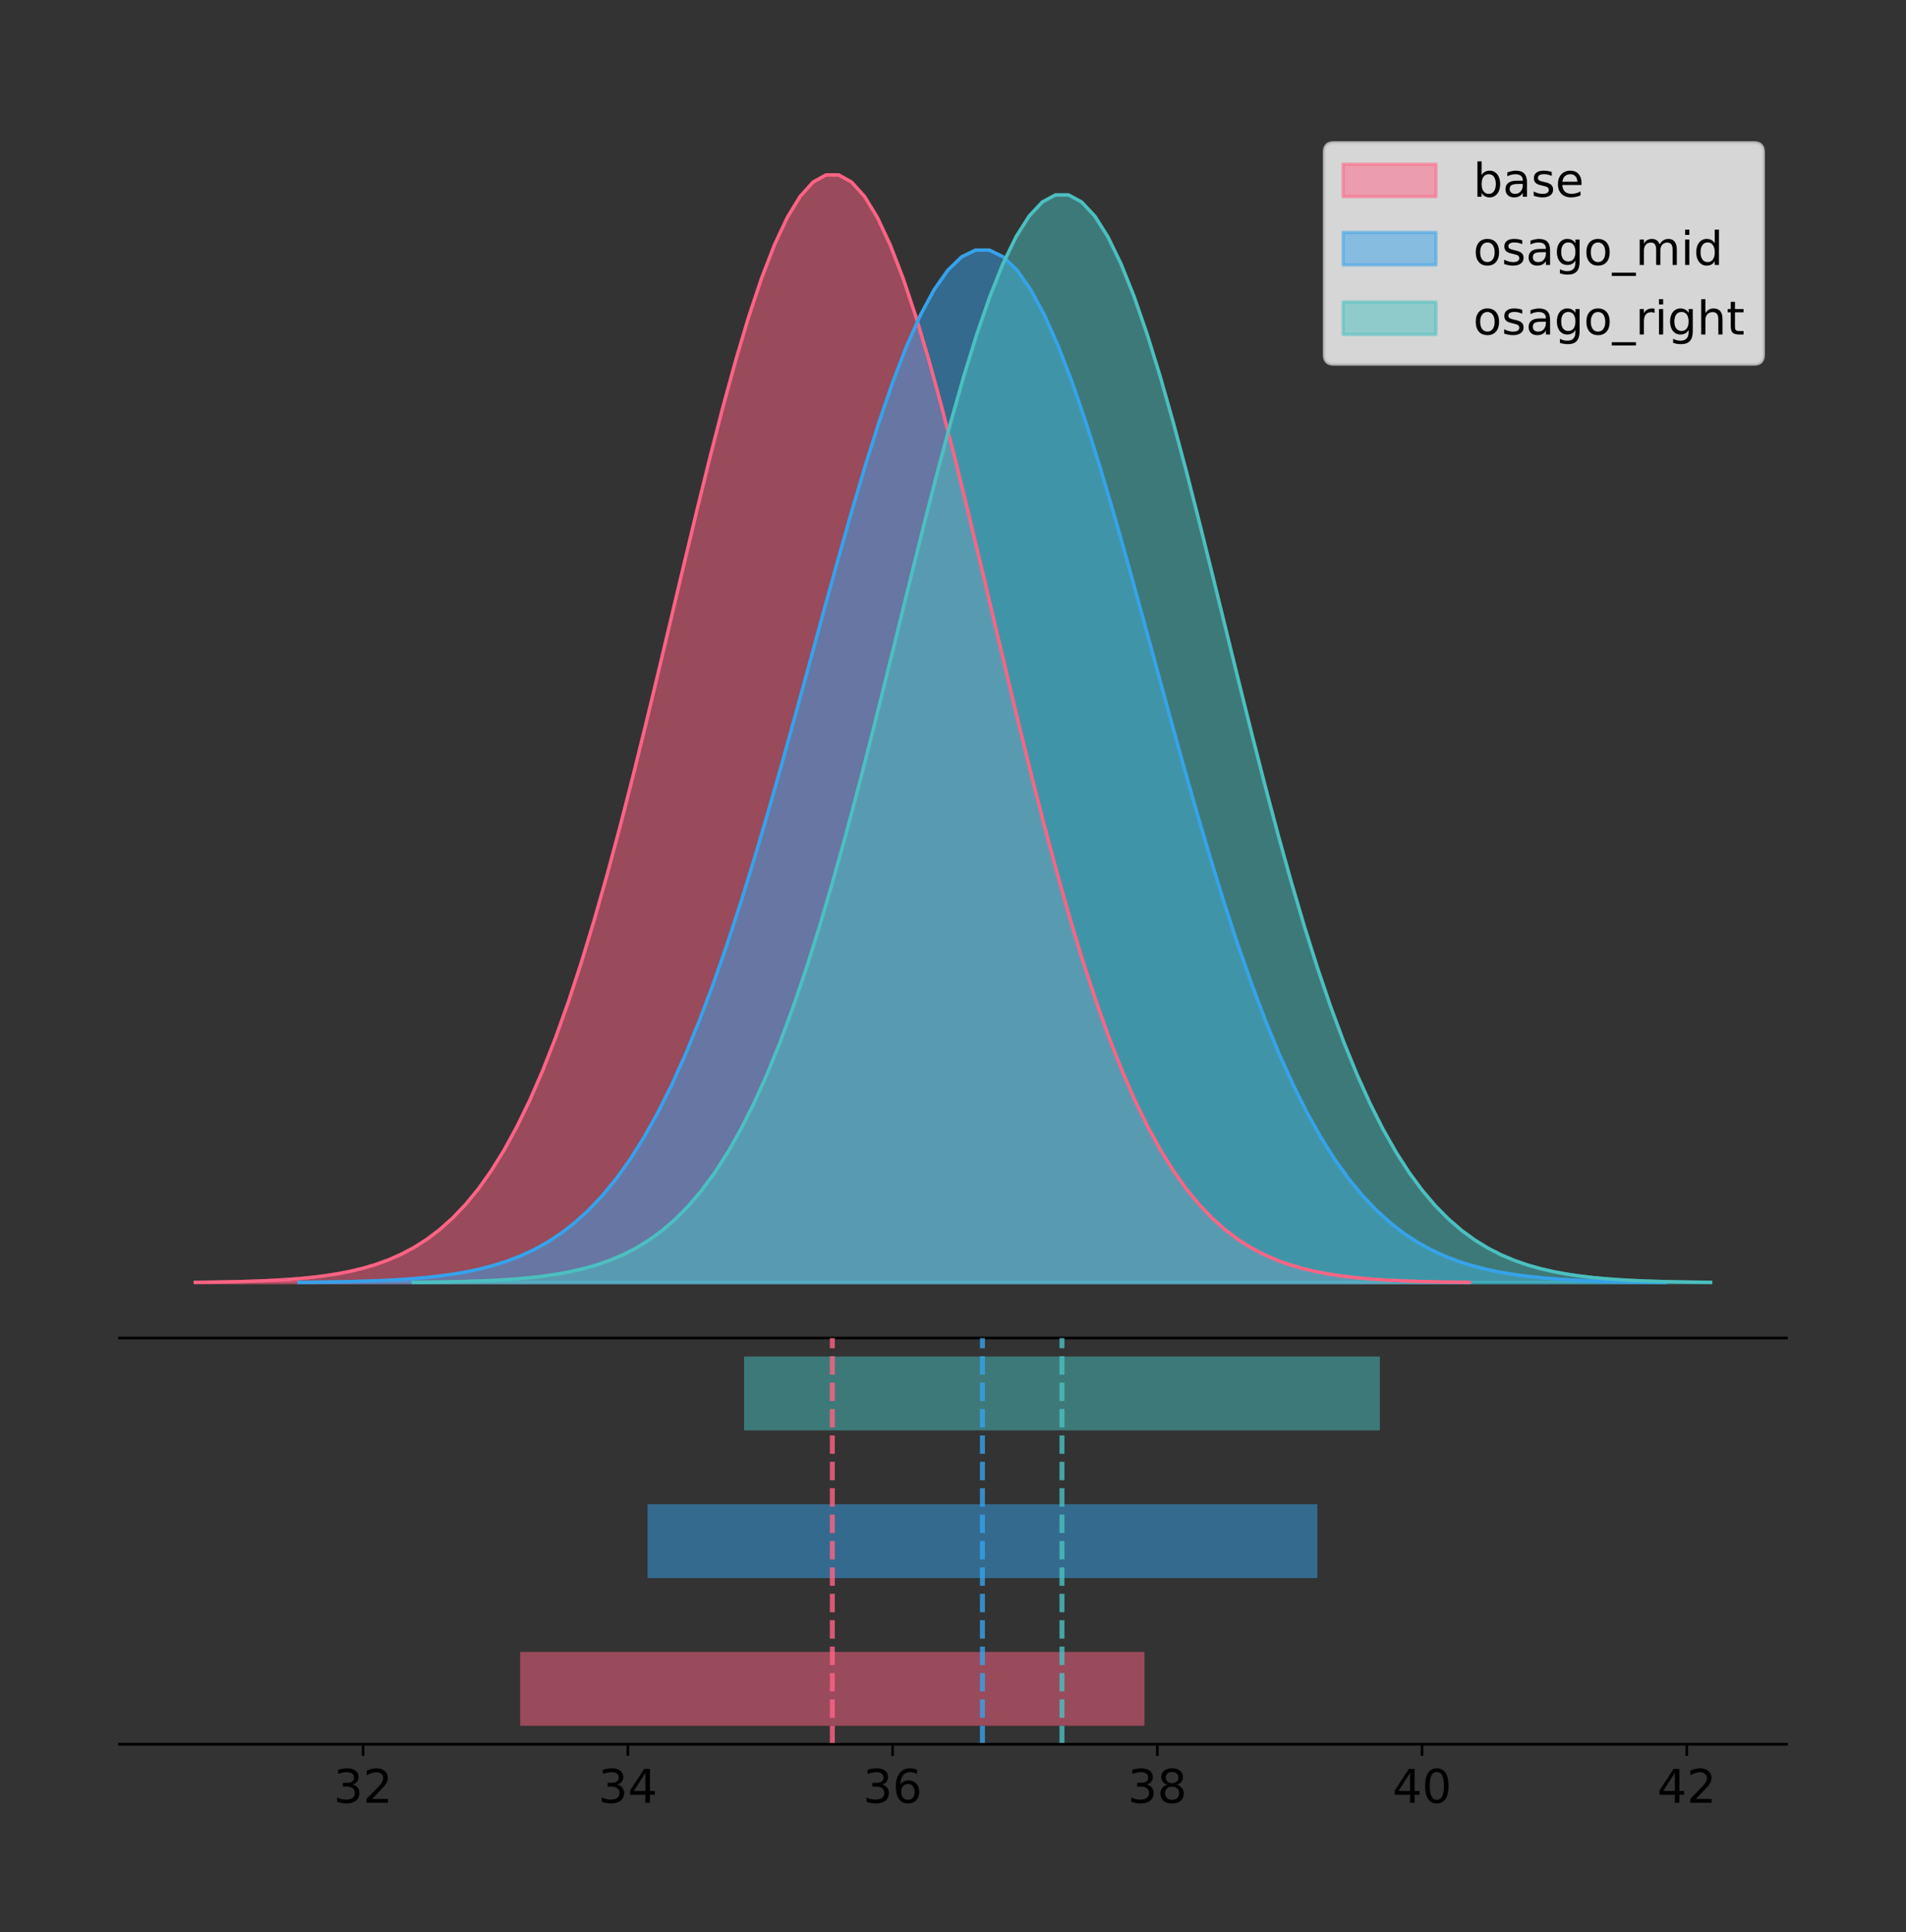 <?xml version="1.0" encoding="utf-8" standalone="no"?>
<!DOCTYPE svg PUBLIC "-//W3C//DTD SVG 1.1//EN"
  "http://www.w3.org/Graphics/SVG/1.1/DTD/svg11.dtd">
<!-- Created with matplotlib (https://matplotlib.org/) -->
<svg height="581.789pt" version="1.1" viewBox="0 0 574.2 581.789" width="574.2pt" xmlns="http://www.w3.org/2000/svg" xmlns:xlink="http://www.w3.org/1999/xlink">
 <rect x="0" y="0" width="574.2" height="581.789" fill="#333333" stroke="none"/>
 <defs>
  <style type="text/css">
*{stroke-linecap:butt;stroke-linejoin:round;}
  </style>
 </defs>
 <g id="figure_1">
  <g id="patch_1">
   <path d="M 0 581.789 
L 574.2 581.789 
L 574.2 0 
L 0 0 
z
" style="fill:none;"/>
  </g>
  <g id="axes_1">
   <g id="patch_2">
    <path d="M 36 402.93 
L 538.2 402.93 
L 538.2 36 
L 36 36 
z
" style="fill:none;"/>
   </g>
   <g id="PolyCollection_1">
    <defs>
     <path d="M 58.827 -195.538 
L 58.827 -195.65 
L 62.704 -195.692 
L 66.582 -195.749 
L 70.459 -195.825 
L 74.336 -195.925 
L 78.213 -196.058 
L 82.09 -196.23 
L 85.967 -196.455 
L 89.844 -196.744 
L 93.722 -197.115 
L 97.599 -197.585 
L 101.476 -198.179 
L 105.353 -198.923 
L 109.23 -199.848 
L 113.107 -200.99 
L 116.985 -202.39 
L 120.862 -204.093 
L 124.739 -206.151 
L 128.616 -208.617 
L 132.493 -211.552 
L 136.37 -215.017 
L 140.247 -219.078 
L 144.125 -223.801 
L 148.002 -229.25 
L 151.879 -235.488 
L 155.756 -242.572 
L 159.633 -250.552 
L 163.51 -259.468 
L 167.387 -269.344 
L 171.265 -280.192 
L 175.142 -292.002 
L 179.019 -304.744 
L 182.896 -318.365 
L 186.773 -332.786 
L 190.65 -347.901 
L 194.528 -363.58 
L 198.405 -379.667 
L 202.282 -395.98 
L 206.159 -412.318 
L 210.036 -428.462 
L 213.913 -444.18 
L 217.79 -459.23 
L 221.668 -473.372 
L 225.545 -486.366 
L 229.422 -497.987 
L 233.299 -508.025 
L 237.176 -516.294 
L 241.053 -522.64 
L 244.93 -526.94 
L 248.808 -529.111 
L 252.685 -529.111 
L 256.562 -526.94 
L 260.439 -522.64 
L 264.316 -516.294 
L 268.193 -508.025 
L 272.07 -497.987 
L 275.948 -486.366 
L 279.825 -473.372 
L 283.702 -459.23 
L 287.579 -444.18 
L 291.456 -428.462 
L 295.333 -412.318 
L 299.211 -395.98 
L 303.088 -379.667 
L 306.965 -363.58 
L 310.842 -347.901 
L 314.719 -332.786 
L 318.596 -318.365 
L 322.473 -304.744 
L 326.351 -292.002 
L 330.228 -280.192 
L 334.105 -269.344 
L 337.982 -259.468 
L 341.859 -250.552 
L 345.736 -242.572 
L 349.613 -235.488 
L 353.491 -229.25 
L 357.368 -223.801 
L 361.245 -219.078 
L 365.122 -215.017 
L 368.999 -211.552 
L 372.876 -208.617 
L 376.754 -206.151 
L 380.631 -204.093 
L 384.508 -202.39 
L 388.385 -200.99 
L 392.262 -199.848 
L 396.139 -198.923 
L 400.016 -198.179 
L 403.894 -197.585 
L 407.771 -197.115 
L 411.648 -196.744 
L 415.525 -196.455 
L 419.402 -196.23 
L 423.279 -196.058 
L 427.156 -195.925 
L 431.034 -195.825 
L 434.911 -195.749 
L 438.788 -195.692 
L 442.665 -195.65 
L 442.665 -195.538 
L 442.665 -195.538 
L 438.788 -195.538 
L 434.911 -195.538 
L 431.034 -195.538 
L 427.156 -195.538 
L 423.279 -195.538 
L 419.402 -195.538 
L 415.525 -195.538 
L 411.648 -195.538 
L 407.771 -195.538 
L 403.894 -195.538 
L 400.016 -195.538 
L 396.139 -195.538 
L 392.262 -195.538 
L 388.385 -195.538 
L 384.508 -195.538 
L 380.631 -195.538 
L 376.754 -195.538 
L 372.876 -195.538 
L 368.999 -195.538 
L 365.122 -195.538 
L 361.245 -195.538 
L 357.368 -195.538 
L 353.491 -195.538 
L 349.613 -195.538 
L 345.736 -195.538 
L 341.859 -195.538 
L 337.982 -195.538 
L 334.105 -195.538 
L 330.228 -195.538 
L 326.351 -195.538 
L 322.473 -195.538 
L 318.596 -195.538 
L 314.719 -195.538 
L 310.842 -195.538 
L 306.965 -195.538 
L 303.088 -195.538 
L 299.211 -195.538 
L 295.333 -195.538 
L 291.456 -195.538 
L 287.579 -195.538 
L 283.702 -195.538 
L 279.825 -195.538 
L 275.948 -195.538 
L 272.07 -195.538 
L 268.193 -195.538 
L 264.316 -195.538 
L 260.439 -195.538 
L 256.562 -195.538 
L 252.685 -195.538 
L 248.808 -195.538 
L 244.93 -195.538 
L 241.053 -195.538 
L 237.176 -195.538 
L 233.299 -195.538 
L 229.422 -195.538 
L 225.545 -195.538 
L 221.668 -195.538 
L 217.79 -195.538 
L 213.913 -195.538 
L 210.036 -195.538 
L 206.159 -195.538 
L 202.282 -195.538 
L 198.405 -195.538 
L 194.528 -195.538 
L 190.65 -195.538 
L 186.773 -195.538 
L 182.896 -195.538 
L 179.019 -195.538 
L 175.142 -195.538 
L 171.265 -195.538 
L 167.387 -195.538 
L 163.51 -195.538 
L 159.633 -195.538 
L 155.756 -195.538 
L 151.879 -195.538 
L 148.002 -195.538 
L 144.125 -195.538 
L 140.247 -195.538 
L 136.37 -195.538 
L 132.493 -195.538 
L 128.616 -195.538 
L 124.739 -195.538 
L 120.862 -195.538 
L 116.985 -195.538 
L 113.107 -195.538 
L 109.23 -195.538 
L 105.353 -195.538 
L 101.476 -195.538 
L 97.599 -195.538 
L 93.722 -195.538 
L 89.844 -195.538 
L 85.967 -195.538 
L 82.09 -195.538 
L 78.213 -195.538 
L 74.336 -195.538 
L 70.459 -195.538 
L 66.582 -195.538 
L 62.704 -195.538 
L 58.827 -195.538 
z
" id="m7d66491f8a" style="stroke:#ff6384;stroke-opacity:0.5;"/>
    </defs>
    <g clip-path="url(#pfcab366486)">
     <use style="fill:#ff6384;fill-opacity:0.5;stroke:#ff6384;stroke-opacity:0.5;" x="0" xlink:href="#m7d66491f8a" y="581.789"/>
    </g>
   </g>
   <g id="PolyCollection_2">
    <defs>
     <path d="M 90.076 -195.538 
L 90.076 -195.642 
L 94.235 -195.682 
L 98.395 -195.735 
L 102.554 -195.805 
L 106.713 -195.899 
L 110.873 -196.022 
L 115.032 -196.184 
L 119.191 -196.393 
L 123.351 -196.662 
L 127.51 -197.008 
L 131.669 -197.446 
L 135.829 -198 
L 139.988 -198.693 
L 144.147 -199.556 
L 148.307 -200.62 
L 152.466 -201.925 
L 156.626 -203.513 
L 160.785 -205.431 
L 164.944 -207.73 
L 169.104 -210.465 
L 173.263 -213.695 
L 177.422 -217.481 
L 181.582 -221.883 
L 185.741 -226.963 
L 189.9 -232.777 
L 194.06 -239.381 
L 198.219 -246.82 
L 202.378 -255.13 
L 206.538 -264.337 
L 210.697 -274.448 
L 214.856 -285.457 
L 219.016 -297.335 
L 223.175 -310.032 
L 227.335 -323.474 
L 231.494 -337.564 
L 235.653 -352.179 
L 239.813 -367.174 
L 243.972 -382.38 
L 248.131 -397.61 
L 252.291 -412.659 
L 256.45 -427.31 
L 260.609 -441.339 
L 264.769 -454.521 
L 268.928 -466.634 
L 273.087 -477.466 
L 277.247 -486.823 
L 281.406 -494.532 
L 285.565 -500.447 
L 289.725 -504.455 
L 293.884 -506.479 
L 298.044 -506.479 
L 302.203 -504.455 
L 306.362 -500.447 
L 310.522 -494.532 
L 314.681 -486.823 
L 318.84 -477.466 
L 323 -466.634 
L 327.159 -454.521 
L 331.318 -441.339 
L 335.478 -427.31 
L 339.637 -412.659 
L 343.796 -397.61 
L 347.956 -382.38 
L 352.115 -367.174 
L 356.274 -352.179 
L 360.434 -337.564 
L 364.593 -323.474 
L 368.753 -310.032 
L 372.912 -297.335 
L 377.071 -285.457 
L 381.231 -274.448 
L 385.39 -264.337 
L 389.549 -255.13 
L 393.709 -246.82 
L 397.868 -239.381 
L 402.027 -232.777 
L 406.187 -226.963 
L 410.346 -221.883 
L 414.505 -217.481 
L 418.665 -213.695 
L 422.824 -210.465 
L 426.983 -207.73 
L 431.143 -205.431 
L 435.302 -203.513 
L 439.462 -201.925 
L 443.621 -200.62 
L 447.78 -199.556 
L 451.94 -198.693 
L 456.099 -198 
L 460.258 -197.446 
L 464.418 -197.008 
L 468.577 -196.662 
L 472.736 -196.393 
L 476.896 -196.184 
L 481.055 -196.022 
L 485.214 -195.899 
L 489.374 -195.805 
L 493.533 -195.735 
L 497.692 -195.682 
L 501.852 -195.642 
L 501.852 -195.538 
L 501.852 -195.538 
L 497.692 -195.538 
L 493.533 -195.538 
L 489.374 -195.538 
L 485.214 -195.538 
L 481.055 -195.538 
L 476.896 -195.538 
L 472.736 -195.538 
L 468.577 -195.538 
L 464.418 -195.538 
L 460.258 -195.538 
L 456.099 -195.538 
L 451.94 -195.538 
L 447.78 -195.538 
L 443.621 -195.538 
L 439.462 -195.538 
L 435.302 -195.538 
L 431.143 -195.538 
L 426.983 -195.538 
L 422.824 -195.538 
L 418.665 -195.538 
L 414.505 -195.538 
L 410.346 -195.538 
L 406.187 -195.538 
L 402.027 -195.538 
L 397.868 -195.538 
L 393.709 -195.538 
L 389.549 -195.538 
L 385.39 -195.538 
L 381.231 -195.538 
L 377.071 -195.538 
L 372.912 -195.538 
L 368.753 -195.538 
L 364.593 -195.538 
L 360.434 -195.538 
L 356.274 -195.538 
L 352.115 -195.538 
L 347.956 -195.538 
L 343.796 -195.538 
L 339.637 -195.538 
L 335.478 -195.538 
L 331.318 -195.538 
L 327.159 -195.538 
L 323 -195.538 
L 318.84 -195.538 
L 314.681 -195.538 
L 310.522 -195.538 
L 306.362 -195.538 
L 302.203 -195.538 
L 298.044 -195.538 
L 293.884 -195.538 
L 289.725 -195.538 
L 285.565 -195.538 
L 281.406 -195.538 
L 277.247 -195.538 
L 273.087 -195.538 
L 268.928 -195.538 
L 264.769 -195.538 
L 260.609 -195.538 
L 256.45 -195.538 
L 252.291 -195.538 
L 248.131 -195.538 
L 243.972 -195.538 
L 239.813 -195.538 
L 235.653 -195.538 
L 231.494 -195.538 
L 227.335 -195.538 
L 223.175 -195.538 
L 219.016 -195.538 
L 214.856 -195.538 
L 210.697 -195.538 
L 206.538 -195.538 
L 202.378 -195.538 
L 198.219 -195.538 
L 194.06 -195.538 
L 189.9 -195.538 
L 185.741 -195.538 
L 181.582 -195.538 
L 177.422 -195.538 
L 173.263 -195.538 
L 169.104 -195.538 
L 164.944 -195.538 
L 160.785 -195.538 
L 156.626 -195.538 
L 152.466 -195.538 
L 148.307 -195.538 
L 144.147 -195.538 
L 139.988 -195.538 
L 135.829 -195.538 
L 131.669 -195.538 
L 127.51 -195.538 
L 123.351 -195.538 
L 119.191 -195.538 
L 115.032 -195.538 
L 110.873 -195.538 
L 106.713 -195.538 
L 102.554 -195.538 
L 98.395 -195.538 
L 94.235 -195.538 
L 90.076 -195.538 
z
" id="m3167a8edc1" style="stroke:#36a2eb;stroke-opacity:0.5;"/>
    </defs>
    <g clip-path="url(#pfcab366486)">
     <use style="fill:#36a2eb;fill-opacity:0.5;stroke:#36a2eb;stroke-opacity:0.5;" x="0" xlink:href="#m3167a8edc1" y="581.789"/>
    </g>
   </g>
   <g id="PolyCollection_3">
    <defs>
     <path d="M 124.48 -195.538 
L 124.48 -195.648 
L 128.429 -195.689 
L 132.377 -195.745 
L 136.326 -195.82 
L 140.274 -195.918 
L 144.222 -196.048 
L 148.171 -196.218 
L 152.119 -196.438 
L 156.068 -196.723 
L 160.016 -197.086 
L 163.964 -197.548 
L 167.913 -198.131 
L 171.861 -198.862 
L 175.81 -199.77 
L 179.758 -200.892 
L 183.706 -202.266 
L 187.655 -203.939 
L 191.603 -205.959 
L 195.552 -208.381 
L 199.5 -211.263 
L 203.449 -214.665 
L 207.397 -218.653 
L 211.345 -223.291 
L 215.294 -228.641 
L 219.242 -234.767 
L 223.191 -241.723 
L 227.139 -249.56 
L 231.087 -258.314 
L 235.036 -268.012 
L 238.984 -278.664 
L 242.933 -290.261 
L 246.881 -302.774 
L 250.829 -316.149 
L 254.778 -330.309 
L 258.726 -345.151 
L 262.675 -360.548 
L 266.623 -376.344 
L 270.571 -392.363 
L 274.52 -408.406 
L 278.468 -424.259 
L 282.417 -439.692 
L 286.365 -454.471 
L 290.313 -468.357 
L 294.262 -481.117 
L 298.21 -492.528 
L 302.159 -502.385 
L 306.107 -510.505 
L 310.056 -516.736 
L 314.004 -520.959 
L 317.952 -523.091 
L 321.901 -523.091 
L 325.849 -520.959 
L 329.798 -516.736 
L 333.746 -510.505 
L 337.694 -502.385 
L 341.643 -492.528 
L 345.591 -481.117 
L 349.54 -468.357 
L 353.488 -454.471 
L 357.436 -439.692 
L 361.385 -424.259 
L 365.333 -408.406 
L 369.282 -392.363 
L 373.23 -376.344 
L 377.178 -360.548 
L 381.127 -345.151 
L 385.075 -330.309 
L 389.024 -316.149 
L 392.972 -302.774 
L 396.92 -290.261 
L 400.869 -278.664 
L 404.817 -268.012 
L 408.766 -258.314 
L 412.714 -249.56 
L 416.663 -241.723 
L 420.611 -234.767 
L 424.559 -228.641 
L 428.508 -223.291 
L 432.456 -218.653 
L 436.405 -214.665 
L 440.353 -211.263 
L 444.301 -208.381 
L 448.25 -205.959 
L 452.198 -203.939 
L 456.147 -202.266 
L 460.095 -200.892 
L 464.043 -199.77 
L 467.992 -198.862 
L 471.94 -198.131 
L 475.889 -197.548 
L 479.837 -197.086 
L 483.785 -196.723 
L 487.734 -196.438 
L 491.682 -196.218 
L 495.631 -196.048 
L 499.579 -195.918 
L 503.528 -195.82 
L 507.476 -195.745 
L 511.424 -195.689 
L 515.373 -195.648 
L 515.373 -195.538 
L 515.373 -195.538 
L 511.424 -195.538 
L 507.476 -195.538 
L 503.528 -195.538 
L 499.579 -195.538 
L 495.631 -195.538 
L 491.682 -195.538 
L 487.734 -195.538 
L 483.785 -195.538 
L 479.837 -195.538 
L 475.889 -195.538 
L 471.94 -195.538 
L 467.992 -195.538 
L 464.043 -195.538 
L 460.095 -195.538 
L 456.147 -195.538 
L 452.198 -195.538 
L 448.25 -195.538 
L 444.301 -195.538 
L 440.353 -195.538 
L 436.405 -195.538 
L 432.456 -195.538 
L 428.508 -195.538 
L 424.559 -195.538 
L 420.611 -195.538 
L 416.663 -195.538 
L 412.714 -195.538 
L 408.766 -195.538 
L 404.817 -195.538 
L 400.869 -195.538 
L 396.92 -195.538 
L 392.972 -195.538 
L 389.024 -195.538 
L 385.075 -195.538 
L 381.127 -195.538 
L 377.178 -195.538 
L 373.23 -195.538 
L 369.282 -195.538 
L 365.333 -195.538 
L 361.385 -195.538 
L 357.436 -195.538 
L 353.488 -195.538 
L 349.54 -195.538 
L 345.591 -195.538 
L 341.643 -195.538 
L 337.694 -195.538 
L 333.746 -195.538 
L 329.798 -195.538 
L 325.849 -195.538 
L 321.901 -195.538 
L 317.952 -195.538 
L 314.004 -195.538 
L 310.056 -195.538 
L 306.107 -195.538 
L 302.159 -195.538 
L 298.21 -195.538 
L 294.262 -195.538 
L 290.313 -195.538 
L 286.365 -195.538 
L 282.417 -195.538 
L 278.468 -195.538 
L 274.52 -195.538 
L 270.571 -195.538 
L 266.623 -195.538 
L 262.675 -195.538 
L 258.726 -195.538 
L 254.778 -195.538 
L 250.829 -195.538 
L 246.881 -195.538 
L 242.933 -195.538 
L 238.984 -195.538 
L 235.036 -195.538 
L 231.087 -195.538 
L 227.139 -195.538 
L 223.191 -195.538 
L 219.242 -195.538 
L 215.294 -195.538 
L 211.345 -195.538 
L 207.397 -195.538 
L 203.449 -195.538 
L 199.5 -195.538 
L 195.552 -195.538 
L 191.603 -195.538 
L 187.655 -195.538 
L 183.706 -195.538 
L 179.758 -195.538 
L 175.81 -195.538 
L 171.861 -195.538 
L 167.913 -195.538 
L 163.964 -195.538 
L 160.016 -195.538 
L 156.068 -195.538 
L 152.119 -195.538 
L 148.171 -195.538 
L 144.222 -195.538 
L 140.274 -195.538 
L 136.326 -195.538 
L 132.377 -195.538 
L 128.429 -195.538 
L 124.48 -195.538 
z
" id="m70091f7e2f" style="stroke:#4bc0c0;stroke-opacity:0.5;"/>
    </defs>
    <g clip-path="url(#pfcab366486)">
     <use style="fill:#4bc0c0;fill-opacity:0.5;stroke:#4bc0c0;stroke-opacity:0.5;" x="0" xlink:href="#m70091f7e2f" y="581.789"/>
    </g>
   </g>
   <g id="line2d_1">
    <path clip-path="url(#pfcab366486)" d="M 58.827 386.139 
L 62.704 386.097 
L 66.582 386.04 
L 70.459 385.965 
L 74.336 385.864 
L 78.213 385.732 
L 82.09 385.559 
L 85.967 385.334 
L 89.844 385.045 
L 93.722 384.675 
L 97.599 384.204 
L 101.476 383.61 
L 105.353 382.867 
L 109.23 381.941 
L 113.107 380.799 
L 116.985 379.399 
L 120.862 377.696 
L 124.739 375.639 
L 128.616 373.172 
L 132.493 370.238 
L 136.37 366.772 
L 140.247 362.711 
L 144.125 357.989 
L 148.002 352.539 
L 151.879 346.301 
L 155.756 339.217 
L 159.633 331.237 
L 163.51 322.322 
L 167.387 312.445 
L 171.265 301.597 
L 175.142 289.787 
L 179.019 277.045 
L 182.896 263.424 
L 186.773 249.004 
L 190.65 233.888 
L 194.528 218.209 
L 198.405 202.123 
L 202.282 185.809 
L 206.159 169.471 
L 210.036 153.327 
L 213.913 137.61 
L 217.79 122.559 
L 221.668 108.418 
L 225.545 95.423 
L 229.422 83.803 
L 233.299 73.765 
L 237.176 65.495 
L 241.053 59.15 
L 244.93 54.85 
L 248.808 52.679 
L 252.685 52.679 
L 256.562 54.85 
L 260.439 59.15 
L 264.316 65.495 
L 268.193 73.765 
L 272.07 83.803 
L 275.948 95.423 
L 279.825 108.418 
L 283.702 122.559 
L 287.579 137.61 
L 291.456 153.327 
L 295.333 169.471 
L 299.211 185.809 
L 303.088 202.123 
L 306.965 218.209 
L 310.842 233.888 
L 314.719 249.004 
L 318.596 263.424 
L 322.473 277.045 
L 326.351 289.787 
L 330.228 301.597 
L 334.105 312.445 
L 337.982 322.322 
L 341.859 331.237 
L 345.736 339.217 
L 349.613 346.301 
L 353.491 352.539 
L 357.368 357.989 
L 361.245 362.711 
L 365.122 366.772 
L 368.999 370.238 
L 372.876 373.172 
L 376.754 375.639 
L 380.631 377.696 
L 384.508 379.399 
L 388.385 380.799 
L 392.262 381.941 
L 396.139 382.867 
L 400.016 383.61 
L 403.894 384.204 
L 407.771 384.675 
L 411.648 385.045 
L 415.525 385.334 
L 419.402 385.559 
L 423.279 385.732 
L 427.156 385.864 
L 431.034 385.965 
L 434.911 386.04 
L 438.788 386.097 
L 442.665 386.139 
" style="fill:none;stroke:#ff6384;stroke-linecap:square;"/>
   </g>
   <g id="line2d_2">
    <path clip-path="url(#pfcab366486)" d="M 90.076 386.147 
L 94.235 386.108 
L 98.395 386.055 
L 102.554 385.984 
L 106.713 385.89 
L 110.873 385.767 
L 115.032 385.606 
L 119.191 385.397 
L 123.351 385.127 
L 127.51 384.782 
L 131.669 384.343 
L 135.829 383.79 
L 139.988 383.096 
L 144.147 382.234 
L 148.307 381.169 
L 152.466 379.864 
L 156.626 378.276 
L 160.785 376.359 
L 164.944 374.06 
L 169.104 371.324 
L 173.263 368.094 
L 177.422 364.308 
L 181.582 359.906 
L 185.741 354.827 
L 189.9 349.012 
L 194.06 342.408 
L 198.219 334.97 
L 202.378 326.659 
L 206.538 317.453 
L 210.697 307.341 
L 214.856 296.332 
L 219.016 284.454 
L 223.175 271.758 
L 227.335 258.316 
L 231.494 244.226 
L 235.653 229.61 
L 239.813 214.615 
L 243.972 199.409 
L 248.131 184.179 
L 252.291 169.13 
L 256.45 154.479 
L 260.609 140.45 
L 264.769 127.268 
L 268.928 115.155 
L 273.087 104.323 
L 277.247 94.966 
L 281.406 87.258 
L 285.565 81.343 
L 289.725 77.335 
L 293.884 75.311 
L 298.044 75.311 
L 302.203 77.335 
L 306.362 81.343 
L 310.522 87.258 
L 314.681 94.966 
L 318.84 104.323 
L 323 115.155 
L 327.159 127.268 
L 331.318 140.45 
L 335.478 154.479 
L 339.637 169.13 
L 343.796 184.179 
L 347.956 199.409 
L 352.115 214.615 
L 356.274 229.61 
L 360.434 244.226 
L 364.593 258.316 
L 368.753 271.758 
L 372.912 284.454 
L 377.071 296.332 
L 381.231 307.341 
L 385.39 317.453 
L 389.549 326.659 
L 393.709 334.97 
L 397.868 342.408 
L 402.027 349.012 
L 406.187 354.827 
L 410.346 359.906 
L 414.505 364.308 
L 418.665 368.094 
L 422.824 371.324 
L 426.983 374.06 
L 431.143 376.359 
L 435.302 378.276 
L 439.462 379.864 
L 443.621 381.169 
L 447.78 382.234 
L 451.94 383.096 
L 456.099 383.79 
L 460.258 384.343 
L 464.418 384.782 
L 468.577 385.127 
L 472.736 385.397 
L 476.896 385.606 
L 481.055 385.767 
L 485.214 385.89 
L 489.374 385.984 
L 493.533 386.055 
L 497.692 386.108 
L 501.852 386.147 
" style="fill:none;stroke:#36a2eb;stroke-linecap:square;"/>
   </g>
   <g id="line2d_3">
    <path clip-path="url(#pfcab366486)" d="M 124.48 386.141 
L 128.429 386.1 
L 132.377 386.044 
L 136.326 385.97 
L 140.274 385.871 
L 144.222 385.741 
L 148.171 385.571 
L 152.119 385.351 
L 156.068 385.067 
L 160.016 384.703 
L 163.964 384.241 
L 167.913 383.658 
L 171.861 382.928 
L 175.81 382.019 
L 179.758 380.898 
L 183.706 379.523 
L 187.655 377.85 
L 191.603 375.83 
L 195.552 373.408 
L 199.5 370.527 
L 203.449 367.124 
L 207.397 363.136 
L 211.345 358.499 
L 215.294 353.148 
L 219.242 347.022 
L 223.191 340.066 
L 227.139 332.23 
L 231.087 323.475 
L 235.036 313.777 
L 238.984 303.125 
L 242.933 291.528 
L 246.881 279.016 
L 250.829 265.641 
L 254.778 251.48 
L 258.726 236.638 
L 262.675 221.242 
L 266.623 205.446 
L 270.571 189.427 
L 274.52 173.383 
L 278.468 157.531 
L 282.417 142.097 
L 286.365 127.318 
L 290.313 113.432 
L 294.262 100.672 
L 298.21 89.261 
L 302.159 79.404 
L 306.107 71.284 
L 310.056 65.053 
L 314.004 60.831 
L 317.952 58.699 
L 321.901 58.699 
L 325.849 60.831 
L 329.798 65.053 
L 333.746 71.284 
L 337.694 79.404 
L 341.643 89.261 
L 345.591 100.672 
L 349.54 113.432 
L 353.488 127.318 
L 357.436 142.097 
L 361.385 157.531 
L 365.333 173.383 
L 369.282 189.427 
L 373.23 205.446 
L 377.178 221.242 
L 381.127 236.638 
L 385.075 251.48 
L 389.024 265.641 
L 392.972 279.016 
L 396.92 291.528 
L 400.869 303.125 
L 404.817 313.777 
L 408.766 323.475 
L 412.714 332.23 
L 416.663 340.066 
L 420.611 347.022 
L 424.559 353.148 
L 428.508 358.499 
L 432.456 363.136 
L 436.405 367.124 
L 440.353 370.527 
L 444.301 373.408 
L 448.25 375.83 
L 452.198 377.85 
L 456.147 379.523 
L 460.095 380.898 
L 464.043 382.019 
L 467.992 382.928 
L 471.94 383.658 
L 475.889 384.241 
L 479.837 384.703 
L 483.785 385.067 
L 487.734 385.351 
L 491.682 385.571 
L 495.631 385.741 
L 499.579 385.871 
L 503.528 385.97 
L 507.476 386.044 
L 511.424 386.1 
L 515.373 386.141 
" style="fill:none;stroke:#4bc0c0;stroke-linecap:square;"/>
   </g>
   <g id="patch_3">
    <path d="M 36 402.93 
L 538.2 402.93 
" style="fill:none;stroke:#000000;stroke-linecap:square;stroke-linejoin:miter;stroke-width:0.8;"/>
   </g>
   <g id="legend_1">
    <g id="patch_4">
     <path d="M 401.814 109.627 
L 528.4 109.627 
Q 531.2 109.627 531.2 106.827 
L 531.2 45.8 
Q 531.2 43 528.4 43 
L 401.814 43 
Q 399.014 43 399.014 45.8 
L 399.014 106.827 
Q 399.014 109.627 401.814 109.627 
z
" style="fill:#ffffff;opacity:0.8;stroke:#cccccc;stroke-linejoin:miter;"/>
    </g>
    <g id="patch_5">
     <path d="M 404.614 59.238 
L 432.614 59.238 
L 432.614 49.438 
L 404.614 49.438 
z
" style="fill:#ff6384;opacity:0.5;stroke:#ff6384;stroke-linejoin:miter;"/>
    </g>
    <g id="text_1">
     <!-- base -->
     <defs>
      <path d="M 48.688 27.297 
Q 48.688 37.203 44.609 42.844 
Q 40.531 48.484 33.406 48.484 
Q 26.266 48.484 22.188 42.844 
Q 18.109 37.203 18.109 27.297 
Q 18.109 17.391 22.188 11.75 
Q 26.266 6.109 33.406 6.109 
Q 40.531 6.109 44.609 11.75 
Q 48.688 17.391 48.688 27.297 
z
M 18.109 46.391 
Q 20.953 51.266 25.266 53.625 
Q 29.594 56 35.594 56 
Q 45.562 56 51.781 48.094 
Q 58.016 40.188 58.016 27.297 
Q 58.016 14.406 51.781 6.484 
Q 45.562 -1.422 35.594 -1.422 
Q 29.594 -1.422 25.266 0.953 
Q 20.953 3.328 18.109 8.203 
L 18.109 0 
L 9.078 0 
L 9.078 75.984 
L 18.109 75.984 
z
" id="DejaVuSans-98"/>
      <path d="M 34.281 27.484 
Q 23.391 27.484 19.188 25 
Q 14.984 22.516 14.984 16.5 
Q 14.984 11.719 18.141 8.906 
Q 21.297 6.109 26.703 6.109 
Q 34.188 6.109 38.703 11.406 
Q 43.219 16.703 43.219 25.484 
L 43.219 27.484 
z
M 52.203 31.203 
L 52.203 0 
L 43.219 0 
L 43.219 8.297 
Q 40.141 3.328 35.547 0.953 
Q 30.953 -1.422 24.312 -1.422 
Q 15.922 -1.422 10.953 3.297 
Q 6 8.016 6 15.922 
Q 6 25.141 12.172 29.828 
Q 18.359 34.516 30.609 34.516 
L 43.219 34.516 
L 43.219 35.406 
Q 43.219 41.609 39.141 45 
Q 35.062 48.391 27.688 48.391 
Q 23 48.391 18.547 47.266 
Q 14.109 46.141 10.016 43.891 
L 10.016 52.203 
Q 14.938 54.109 19.578 55.047 
Q 24.219 56 28.609 56 
Q 40.484 56 46.344 49.844 
Q 52.203 43.703 52.203 31.203 
z
" id="DejaVuSans-97"/>
      <path d="M 44.281 53.078 
L 44.281 44.578 
Q 40.484 46.531 36.375 47.5 
Q 32.281 48.484 27.875 48.484 
Q 21.188 48.484 17.844 46.438 
Q 14.5 44.391 14.5 40.281 
Q 14.5 37.156 16.891 35.375 
Q 19.281 33.594 26.516 31.984 
L 29.594 31.297 
Q 39.156 29.25 43.188 25.516 
Q 47.219 21.781 47.219 15.094 
Q 47.219 7.469 41.188 3.016 
Q 35.156 -1.422 24.609 -1.422 
Q 20.219 -1.422 15.453 -0.562 
Q 10.688 0.297 5.422 2 
L 5.422 11.281 
Q 10.406 8.688 15.234 7.391 
Q 20.062 6.109 24.812 6.109 
Q 31.156 6.109 34.562 8.281 
Q 37.984 10.453 37.984 14.406 
Q 37.984 18.062 35.516 20.016 
Q 33.062 21.969 24.703 23.781 
L 21.578 24.516 
Q 13.234 26.266 9.516 29.906 
Q 5.812 33.547 5.812 39.891 
Q 5.812 47.609 11.281 51.797 
Q 16.75 56 26.812 56 
Q 31.781 56 36.172 55.266 
Q 40.578 54.547 44.281 53.078 
z
" id="DejaVuSans-115"/>
      <path d="M 56.203 29.594 
L 56.203 25.203 
L 14.891 25.203 
Q 15.484 15.922 20.484 11.062 
Q 25.484 6.203 34.422 6.203 
Q 39.594 6.203 44.453 7.469 
Q 49.312 8.734 54.109 11.281 
L 54.109 2.781 
Q 49.266 0.734 44.188 -0.344 
Q 39.109 -1.422 33.891 -1.422 
Q 20.797 -1.422 13.156 6.188 
Q 5.516 13.812 5.516 26.812 
Q 5.516 40.234 12.766 48.109 
Q 20.016 56 32.328 56 
Q 43.359 56 49.781 48.891 
Q 56.203 41.797 56.203 29.594 
z
M 47.219 32.234 
Q 47.125 39.594 43.094 43.984 
Q 39.062 48.391 32.422 48.391 
Q 24.906 48.391 20.391 44.141 
Q 15.875 39.891 15.188 32.172 
z
" id="DejaVuSans-101"/>
     </defs>
     <g transform="translate(443.814 59.238)scale(0.14 -0.14)">
      <use xlink:href="#DejaVuSans-98"/>
      <use x="63.477" xlink:href="#DejaVuSans-97"/>
      <use x="124.756" xlink:href="#DejaVuSans-115"/>
      <use x="176.855" xlink:href="#DejaVuSans-101"/>
     </g>
    </g>
    <g id="patch_6">
     <path d="M 404.614 79.787 
L 432.614 79.787 
L 432.614 69.987 
L 404.614 69.987 
z
" style="fill:#36a2eb;opacity:0.5;stroke:#36a2eb;stroke-linejoin:miter;"/>
    </g>
    <g id="text_2">
     <!-- osago_mid -->
     <defs>
      <path d="M 30.609 48.391 
Q 23.391 48.391 19.188 42.75 
Q 14.984 37.109 14.984 27.297 
Q 14.984 17.484 19.156 11.844 
Q 23.344 6.203 30.609 6.203 
Q 37.797 6.203 41.984 11.859 
Q 46.188 17.531 46.188 27.297 
Q 46.188 37.016 41.984 42.703 
Q 37.797 48.391 30.609 48.391 
z
M 30.609 56 
Q 42.328 56 49.016 48.375 
Q 55.719 40.766 55.719 27.297 
Q 55.719 13.875 49.016 6.219 
Q 42.328 -1.422 30.609 -1.422 
Q 18.844 -1.422 12.172 6.219 
Q 5.516 13.875 5.516 27.297 
Q 5.516 40.766 12.172 48.375 
Q 18.844 56 30.609 56 
z
" id="DejaVuSans-111"/>
      <path d="M 45.406 27.984 
Q 45.406 37.75 41.375 43.109 
Q 37.359 48.484 30.078 48.484 
Q 22.859 48.484 18.828 43.109 
Q 14.797 37.75 14.797 27.984 
Q 14.797 18.266 18.828 12.891 
Q 22.859 7.516 30.078 7.516 
Q 37.359 7.516 41.375 12.891 
Q 45.406 18.266 45.406 27.984 
z
M 54.391 6.781 
Q 54.391 -7.172 48.188 -13.984 
Q 42 -20.797 29.203 -20.797 
Q 24.469 -20.797 20.266 -20.094 
Q 16.062 -19.391 12.109 -17.922 
L 12.109 -9.188 
Q 16.062 -11.328 19.922 -12.344 
Q 23.781 -13.375 27.781 -13.375 
Q 36.625 -13.375 41.016 -8.766 
Q 45.406 -4.156 45.406 5.172 
L 45.406 9.625 
Q 42.625 4.781 38.281 2.391 
Q 33.938 0 27.875 0 
Q 17.828 0 11.672 7.656 
Q 5.516 15.328 5.516 27.984 
Q 5.516 40.672 11.672 48.328 
Q 17.828 56 27.875 56 
Q 33.938 56 38.281 53.609 
Q 42.625 51.219 45.406 46.391 
L 45.406 54.688 
L 54.391 54.688 
z
" id="DejaVuSans-103"/>
      <path d="M 50.984 -16.609 
L 50.984 -23.578 
L -0.984 -23.578 
L -0.984 -16.609 
z
" id="DejaVuSans-95"/>
      <path d="M 52 44.188 
Q 55.375 50.25 60.062 53.125 
Q 64.75 56 71.094 56 
Q 79.641 56 84.281 50.016 
Q 88.922 44.047 88.922 33.016 
L 88.922 0 
L 79.891 0 
L 79.891 32.719 
Q 79.891 40.578 77.094 44.375 
Q 74.312 48.188 68.609 48.188 
Q 61.625 48.188 57.562 43.547 
Q 53.516 38.922 53.516 30.906 
L 53.516 0 
L 44.484 0 
L 44.484 32.719 
Q 44.484 40.625 41.703 44.406 
Q 38.922 48.188 33.109 48.188 
Q 26.219 48.188 22.156 43.531 
Q 18.109 38.875 18.109 30.906 
L 18.109 0 
L 9.078 0 
L 9.078 54.688 
L 18.109 54.688 
L 18.109 46.188 
Q 21.188 51.219 25.484 53.609 
Q 29.781 56 35.688 56 
Q 41.656 56 45.828 52.969 
Q 50 49.953 52 44.188 
z
" id="DejaVuSans-109"/>
      <path d="M 9.422 54.688 
L 18.406 54.688 
L 18.406 0 
L 9.422 0 
z
M 9.422 75.984 
L 18.406 75.984 
L 18.406 64.594 
L 9.422 64.594 
z
" id="DejaVuSans-105"/>
      <path d="M 45.406 46.391 
L 45.406 75.984 
L 54.391 75.984 
L 54.391 0 
L 45.406 0 
L 45.406 8.203 
Q 42.578 3.328 38.25 0.953 
Q 33.938 -1.422 27.875 -1.422 
Q 17.969 -1.422 11.734 6.484 
Q 5.516 14.406 5.516 27.297 
Q 5.516 40.188 11.734 48.094 
Q 17.969 56 27.875 56 
Q 33.938 56 38.25 53.625 
Q 42.578 51.266 45.406 46.391 
z
M 14.797 27.297 
Q 14.797 17.391 18.875 11.75 
Q 22.953 6.109 30.078 6.109 
Q 37.203 6.109 41.297 11.75 
Q 45.406 17.391 45.406 27.297 
Q 45.406 37.203 41.297 42.844 
Q 37.203 48.484 30.078 48.484 
Q 22.953 48.484 18.875 42.844 
Q 14.797 37.203 14.797 27.297 
z
" id="DejaVuSans-100"/>
     </defs>
     <g transform="translate(443.814 79.787)scale(0.14 -0.14)">
      <use xlink:href="#DejaVuSans-111"/>
      <use x="61.182" xlink:href="#DejaVuSans-115"/>
      <use x="113.281" xlink:href="#DejaVuSans-97"/>
      <use x="174.561" xlink:href="#DejaVuSans-103"/>
      <use x="238.037" xlink:href="#DejaVuSans-111"/>
      <use x="299.219" xlink:href="#DejaVuSans-95"/>
      <use x="349.219" xlink:href="#DejaVuSans-109"/>
      <use x="446.631" xlink:href="#DejaVuSans-105"/>
      <use x="474.414" xlink:href="#DejaVuSans-100"/>
     </g>
    </g>
    <g id="patch_7">
     <path d="M 404.614 100.726 
L 432.614 100.726 
L 432.614 90.926 
L 404.614 90.926 
z
" style="fill:#4bc0c0;opacity:0.5;stroke:#4bc0c0;stroke-linejoin:miter;"/>
    </g>
    <g id="text_3">
     <!-- osago_right -->
     <defs>
      <path d="M 41.109 46.297 
Q 39.594 47.172 37.812 47.578 
Q 36.031 48 33.891 48 
Q 26.266 48 22.188 43.047 
Q 18.109 38.094 18.109 28.812 
L 18.109 0 
L 9.078 0 
L 9.078 54.688 
L 18.109 54.688 
L 18.109 46.188 
Q 20.953 51.172 25.484 53.578 
Q 30.031 56 36.531 56 
Q 37.453 56 38.578 55.875 
Q 39.703 55.766 41.062 55.516 
z
" id="DejaVuSans-114"/>
      <path d="M 54.891 33.016 
L 54.891 0 
L 45.906 0 
L 45.906 32.719 
Q 45.906 40.484 42.875 44.328 
Q 39.844 48.188 33.797 48.188 
Q 26.516 48.188 22.312 43.547 
Q 18.109 38.922 18.109 30.906 
L 18.109 0 
L 9.078 0 
L 9.078 75.984 
L 18.109 75.984 
L 18.109 46.188 
Q 21.344 51.125 25.703 53.562 
Q 30.078 56 35.797 56 
Q 45.219 56 50.047 50.172 
Q 54.891 44.344 54.891 33.016 
z
" id="DejaVuSans-104"/>
      <path d="M 18.312 70.219 
L 18.312 54.688 
L 36.812 54.688 
L 36.812 47.703 
L 18.312 47.703 
L 18.312 18.016 
Q 18.312 11.328 20.141 9.422 
Q 21.969 7.516 27.594 7.516 
L 36.812 7.516 
L 36.812 0 
L 27.594 0 
Q 17.188 0 13.234 3.875 
Q 9.281 7.766 9.281 18.016 
L 9.281 47.703 
L 2.688 47.703 
L 2.688 54.688 
L 9.281 54.688 
L 9.281 70.219 
z
" id="DejaVuSans-116"/>
     </defs>
     <g transform="translate(443.814 100.726)scale(0.14 -0.14)">
      <use xlink:href="#DejaVuSans-111"/>
      <use x="61.182" xlink:href="#DejaVuSans-115"/>
      <use x="113.281" xlink:href="#DejaVuSans-97"/>
      <use x="174.561" xlink:href="#DejaVuSans-103"/>
      <use x="238.037" xlink:href="#DejaVuSans-111"/>
      <use x="299.219" xlink:href="#DejaVuSans-95"/>
      <use x="349.219" xlink:href="#DejaVuSans-114"/>
      <use x="390.332" xlink:href="#DejaVuSans-105"/>
      <use x="418.115" xlink:href="#DejaVuSans-103"/>
      <use x="481.592" xlink:href="#DejaVuSans-104"/>
      <use x="544.971" xlink:href="#DejaVuSans-116"/>
     </g>
    </g>
   </g>
  </g>
  <g id="axes_2">
   <g id="patch_8">
    <path d="M 36 525.24 
L 538.2 525.24 
L 538.2 402.93 
L 36 402.93 
z
" style="fill:none;"/>
   </g>
   <g id="patch_9">
    <path clip-path="url(#pc48a550ab6)" d="M 156.706 519.68 
L 344.786 519.68 
L 344.786 497.442 
L 156.706 497.442 
z
" style="fill:#ff6384;opacity:0.5;"/>
   </g>
   <g id="patch_10">
    <path clip-path="url(#pc48a550ab6)" d="M 195.079 475.204 
L 396.849 475.204 
L 396.849 452.966 
L 195.079 452.966 
z
" style="fill:#36a2eb;opacity:0.5;"/>
   </g>
   <g id="patch_11">
    <path clip-path="url(#pc48a550ab6)" d="M 224.158 430.728 
L 415.695 430.728 
L 415.695 408.49 
L 224.158 408.49 
z
" style="fill:#4bc0c0;opacity:0.5;"/>
   </g>
   <g id="matplotlib.axis_1">
    <g id="xtick_1">
     <g id="line2d_4">
      <defs>
       <path d="M 0 0 
L 0 3.5 
" id="m0a0cbe3694" style="stroke:#000000;stroke-width:0.8;"/>
      </defs>
      <g>
       <use style="stroke:#000000;stroke-width:0.8;" x="109.383" xlink:href="#m0a0cbe3694" y="525.24"/>
      </g>
     </g>
     <g id="text_4">
      <!-- 32 -->
      <defs>
       <path d="M 40.578 39.312 
Q 47.656 37.797 51.625 33 
Q 55.609 28.219 55.609 21.188 
Q 55.609 10.406 48.188 4.484 
Q 40.766 -1.422 27.094 -1.422 
Q 22.516 -1.422 17.656 -0.516 
Q 12.797 0.391 7.625 2.203 
L 7.625 11.719 
Q 11.719 9.328 16.594 8.109 
Q 21.484 6.891 26.812 6.891 
Q 36.078 6.891 40.938 10.547 
Q 45.797 14.203 45.797 21.188 
Q 45.797 27.641 41.281 31.266 
Q 36.766 34.906 28.719 34.906 
L 20.219 34.906 
L 20.219 43.016 
L 29.109 43.016 
Q 36.375 43.016 40.234 45.922 
Q 44.094 48.828 44.094 54.297 
Q 44.094 59.906 40.109 62.906 
Q 36.141 65.922 28.719 65.922 
Q 24.656 65.922 20.016 65.031 
Q 15.375 64.156 9.812 62.312 
L 9.812 71.094 
Q 15.438 72.656 20.344 73.438 
Q 25.25 74.219 29.594 74.219 
Q 40.828 74.219 47.359 69.109 
Q 53.906 64.016 53.906 55.328 
Q 53.906 49.266 50.438 45.094 
Q 46.969 40.922 40.578 39.312 
z
" id="DejaVuSans-51"/>
       <path d="M 19.188 8.297 
L 53.609 8.297 
L 53.609 0 
L 7.328 0 
L 7.328 8.297 
Q 12.938 14.109 22.625 23.891 
Q 32.328 33.688 34.812 36.531 
Q 39.547 41.844 41.422 45.531 
Q 43.312 49.219 43.312 52.781 
Q 43.312 58.594 39.234 62.25 
Q 35.156 65.922 28.609 65.922 
Q 23.969 65.922 18.812 64.312 
Q 13.672 62.703 7.812 59.422 
L 7.812 69.391 
Q 13.766 71.781 18.938 73 
Q 24.125 74.219 28.422 74.219 
Q 39.75 74.219 46.484 68.547 
Q 53.219 62.891 53.219 53.422 
Q 53.219 48.922 51.531 44.891 
Q 49.859 40.875 45.406 35.406 
Q 44.188 33.984 37.641 27.219 
Q 31.109 20.453 19.188 8.297 
z
" id="DejaVuSans-50"/>
      </defs>
      <g transform="translate(100.475 542.878)scale(0.14 -0.14)">
       <use xlink:href="#DejaVuSans-51"/>
       <use x="63.623" xlink:href="#DejaVuSans-50"/>
      </g>
     </g>
    </g>
    <g id="xtick_2">
     <g id="line2d_5">
      <g>
       <use style="stroke:#000000;stroke-width:0.8;" x="189.139" xlink:href="#m0a0cbe3694" y="525.24"/>
      </g>
     </g>
     <g id="text_5">
      <!-- 34 -->
      <defs>
       <path d="M 37.797 64.312 
L 12.891 25.391 
L 37.797 25.391 
z
M 35.203 72.906 
L 47.609 72.906 
L 47.609 25.391 
L 58.016 25.391 
L 58.016 17.188 
L 47.609 17.188 
L 47.609 0 
L 37.797 0 
L 37.797 17.188 
L 4.891 17.188 
L 4.891 26.703 
z
" id="DejaVuSans-52"/>
      </defs>
      <g transform="translate(180.231 542.878)scale(0.14 -0.14)">
       <use xlink:href="#DejaVuSans-51"/>
       <use x="63.623" xlink:href="#DejaVuSans-52"/>
      </g>
     </g>
    </g>
    <g id="xtick_3">
     <g id="line2d_6">
      <g>
       <use style="stroke:#000000;stroke-width:0.8;" x="268.895" xlink:href="#m0a0cbe3694" y="525.24"/>
      </g>
     </g>
     <g id="text_6">
      <!-- 36 -->
      <defs>
       <path d="M 33.016 40.375 
Q 26.375 40.375 22.484 35.828 
Q 18.609 31.297 18.609 23.391 
Q 18.609 15.531 22.484 10.953 
Q 26.375 6.391 33.016 6.391 
Q 39.656 6.391 43.531 10.953 
Q 47.406 15.531 47.406 23.391 
Q 47.406 31.297 43.531 35.828 
Q 39.656 40.375 33.016 40.375 
z
M 52.594 71.297 
L 52.594 62.312 
Q 48.875 64.062 45.094 64.984 
Q 41.312 65.922 37.594 65.922 
Q 27.828 65.922 22.672 59.328 
Q 17.531 52.734 16.797 39.406 
Q 19.672 43.656 24.016 45.922 
Q 28.375 48.188 33.594 48.188 
Q 44.578 48.188 50.953 41.516 
Q 57.328 34.859 57.328 23.391 
Q 57.328 12.156 50.688 5.359 
Q 44.047 -1.422 33.016 -1.422 
Q 20.359 -1.422 13.672 8.266 
Q 6.984 17.969 6.984 36.375 
Q 6.984 53.656 15.188 63.938 
Q 23.391 74.219 37.203 74.219 
Q 40.922 74.219 44.703 73.484 
Q 48.484 72.75 52.594 71.297 
z
" id="DejaVuSans-54"/>
      </defs>
      <g transform="translate(259.987 542.878)scale(0.14 -0.14)">
       <use xlink:href="#DejaVuSans-51"/>
       <use x="63.623" xlink:href="#DejaVuSans-54"/>
      </g>
     </g>
    </g>
    <g id="xtick_4">
     <g id="line2d_7">
      <g>
       <use style="stroke:#000000;stroke-width:0.8;" x="348.651" xlink:href="#m0a0cbe3694" y="525.24"/>
      </g>
     </g>
     <g id="text_7">
      <!-- 38 -->
      <defs>
       <path d="M 31.781 34.625 
Q 24.75 34.625 20.719 30.859 
Q 16.703 27.094 16.703 20.516 
Q 16.703 13.922 20.719 10.156 
Q 24.75 6.391 31.781 6.391 
Q 38.812 6.391 42.859 10.172 
Q 46.922 13.969 46.922 20.516 
Q 46.922 27.094 42.891 30.859 
Q 38.875 34.625 31.781 34.625 
z
M 21.922 38.812 
Q 15.578 40.375 12.031 44.719 
Q 8.5 49.078 8.5 55.328 
Q 8.5 64.062 14.719 69.141 
Q 20.953 74.219 31.781 74.219 
Q 42.672 74.219 48.875 69.141 
Q 55.078 64.062 55.078 55.328 
Q 55.078 49.078 51.531 44.719 
Q 48 40.375 41.703 38.812 
Q 48.828 37.156 52.797 32.312 
Q 56.781 27.484 56.781 20.516 
Q 56.781 9.906 50.312 4.234 
Q 43.844 -1.422 31.781 -1.422 
Q 19.734 -1.422 13.25 4.234 
Q 6.781 9.906 6.781 20.516 
Q 6.781 27.484 10.781 32.312 
Q 14.797 37.156 21.922 38.812 
z
M 18.312 54.391 
Q 18.312 48.734 21.844 45.562 
Q 25.391 42.391 31.781 42.391 
Q 38.141 42.391 41.719 45.562 
Q 45.312 48.734 45.312 54.391 
Q 45.312 60.062 41.719 63.234 
Q 38.141 66.406 31.781 66.406 
Q 25.391 66.406 21.844 63.234 
Q 18.312 60.062 18.312 54.391 
z
" id="DejaVuSans-56"/>
      </defs>
      <g transform="translate(339.743 542.878)scale(0.14 -0.14)">
       <use xlink:href="#DejaVuSans-51"/>
       <use x="63.623" xlink:href="#DejaVuSans-56"/>
      </g>
     </g>
    </g>
    <g id="xtick_5">
     <g id="line2d_8">
      <g>
       <use style="stroke:#000000;stroke-width:0.8;" x="428.407" xlink:href="#m0a0cbe3694" y="525.24"/>
      </g>
     </g>
     <g id="text_8">
      <!-- 40 -->
      <defs>
       <path d="M 31.781 66.406 
Q 24.172 66.406 20.328 58.906 
Q 16.5 51.422 16.5 36.375 
Q 16.5 21.391 20.328 13.891 
Q 24.172 6.391 31.781 6.391 
Q 39.453 6.391 43.281 13.891 
Q 47.125 21.391 47.125 36.375 
Q 47.125 51.422 43.281 58.906 
Q 39.453 66.406 31.781 66.406 
z
M 31.781 74.219 
Q 44.047 74.219 50.516 64.516 
Q 56.984 54.828 56.984 36.375 
Q 56.984 17.969 50.516 8.266 
Q 44.047 -1.422 31.781 -1.422 
Q 19.531 -1.422 13.062 8.266 
Q 6.594 17.969 6.594 36.375 
Q 6.594 54.828 13.062 64.516 
Q 19.531 74.219 31.781 74.219 
z
" id="DejaVuSans-48"/>
      </defs>
      <g transform="translate(419.499 542.878)scale(0.14 -0.14)">
       <use xlink:href="#DejaVuSans-52"/>
       <use x="63.623" xlink:href="#DejaVuSans-48"/>
      </g>
     </g>
    </g>
    <g id="xtick_6">
     <g id="line2d_9">
      <g>
       <use style="stroke:#000000;stroke-width:0.8;" x="508.163" xlink:href="#m0a0cbe3694" y="525.24"/>
      </g>
     </g>
     <g id="text_9">
      <!-- 42 -->
      <g transform="translate(499.255 542.878)scale(0.14 -0.14)">
       <use xlink:href="#DejaVuSans-52"/>
       <use x="63.623" xlink:href="#DejaVuSans-50"/>
      </g>
     </g>
    </g>
   </g>
   <g id="line2d_10">
    <path clip-path="url(#pc48a550ab6)" d="M 250.746 525.24 
L 250.746 402.93 
" style="fill:none;stroke:#ff6384;stroke-dasharray:5.55,2.4;stroke-dashoffset:0;stroke-opacity:0.8;stroke-width:1.5;"/>
   </g>
   <g id="line2d_11">
    <path clip-path="url(#pc48a550ab6)" d="M 295.964 525.24 
L 295.964 402.93 
" style="fill:none;stroke:#36a2eb;stroke-dasharray:5.55,2.4;stroke-dashoffset:0;stroke-opacity:0.8;stroke-width:1.5;"/>
   </g>
   <g id="line2d_12">
    <path clip-path="url(#pc48a550ab6)" d="M 319.927 525.24 
L 319.927 402.93 
" style="fill:none;stroke:#4bc0c0;stroke-dasharray:5.55,2.4;stroke-dashoffset:0;stroke-opacity:0.8;stroke-width:1.5;"/>
   </g>
   <g id="patch_12">
    <path d="M 36 525.24 
L 538.2 525.24 
" style="fill:none;stroke:#000000;stroke-linecap:square;stroke-linejoin:miter;stroke-width:0.8;"/>
   </g>
  </g>
 </g>
 <defs>
  <clipPath id="pfcab366486">
   <rect height="366.93" width="502.2" x="36" y="36"/>
  </clipPath>
  <clipPath id="pc48a550ab6">
   <rect height="122.31" width="502.2" x="36" y="402.93"/>
  </clipPath>
 </defs>
</svg>

